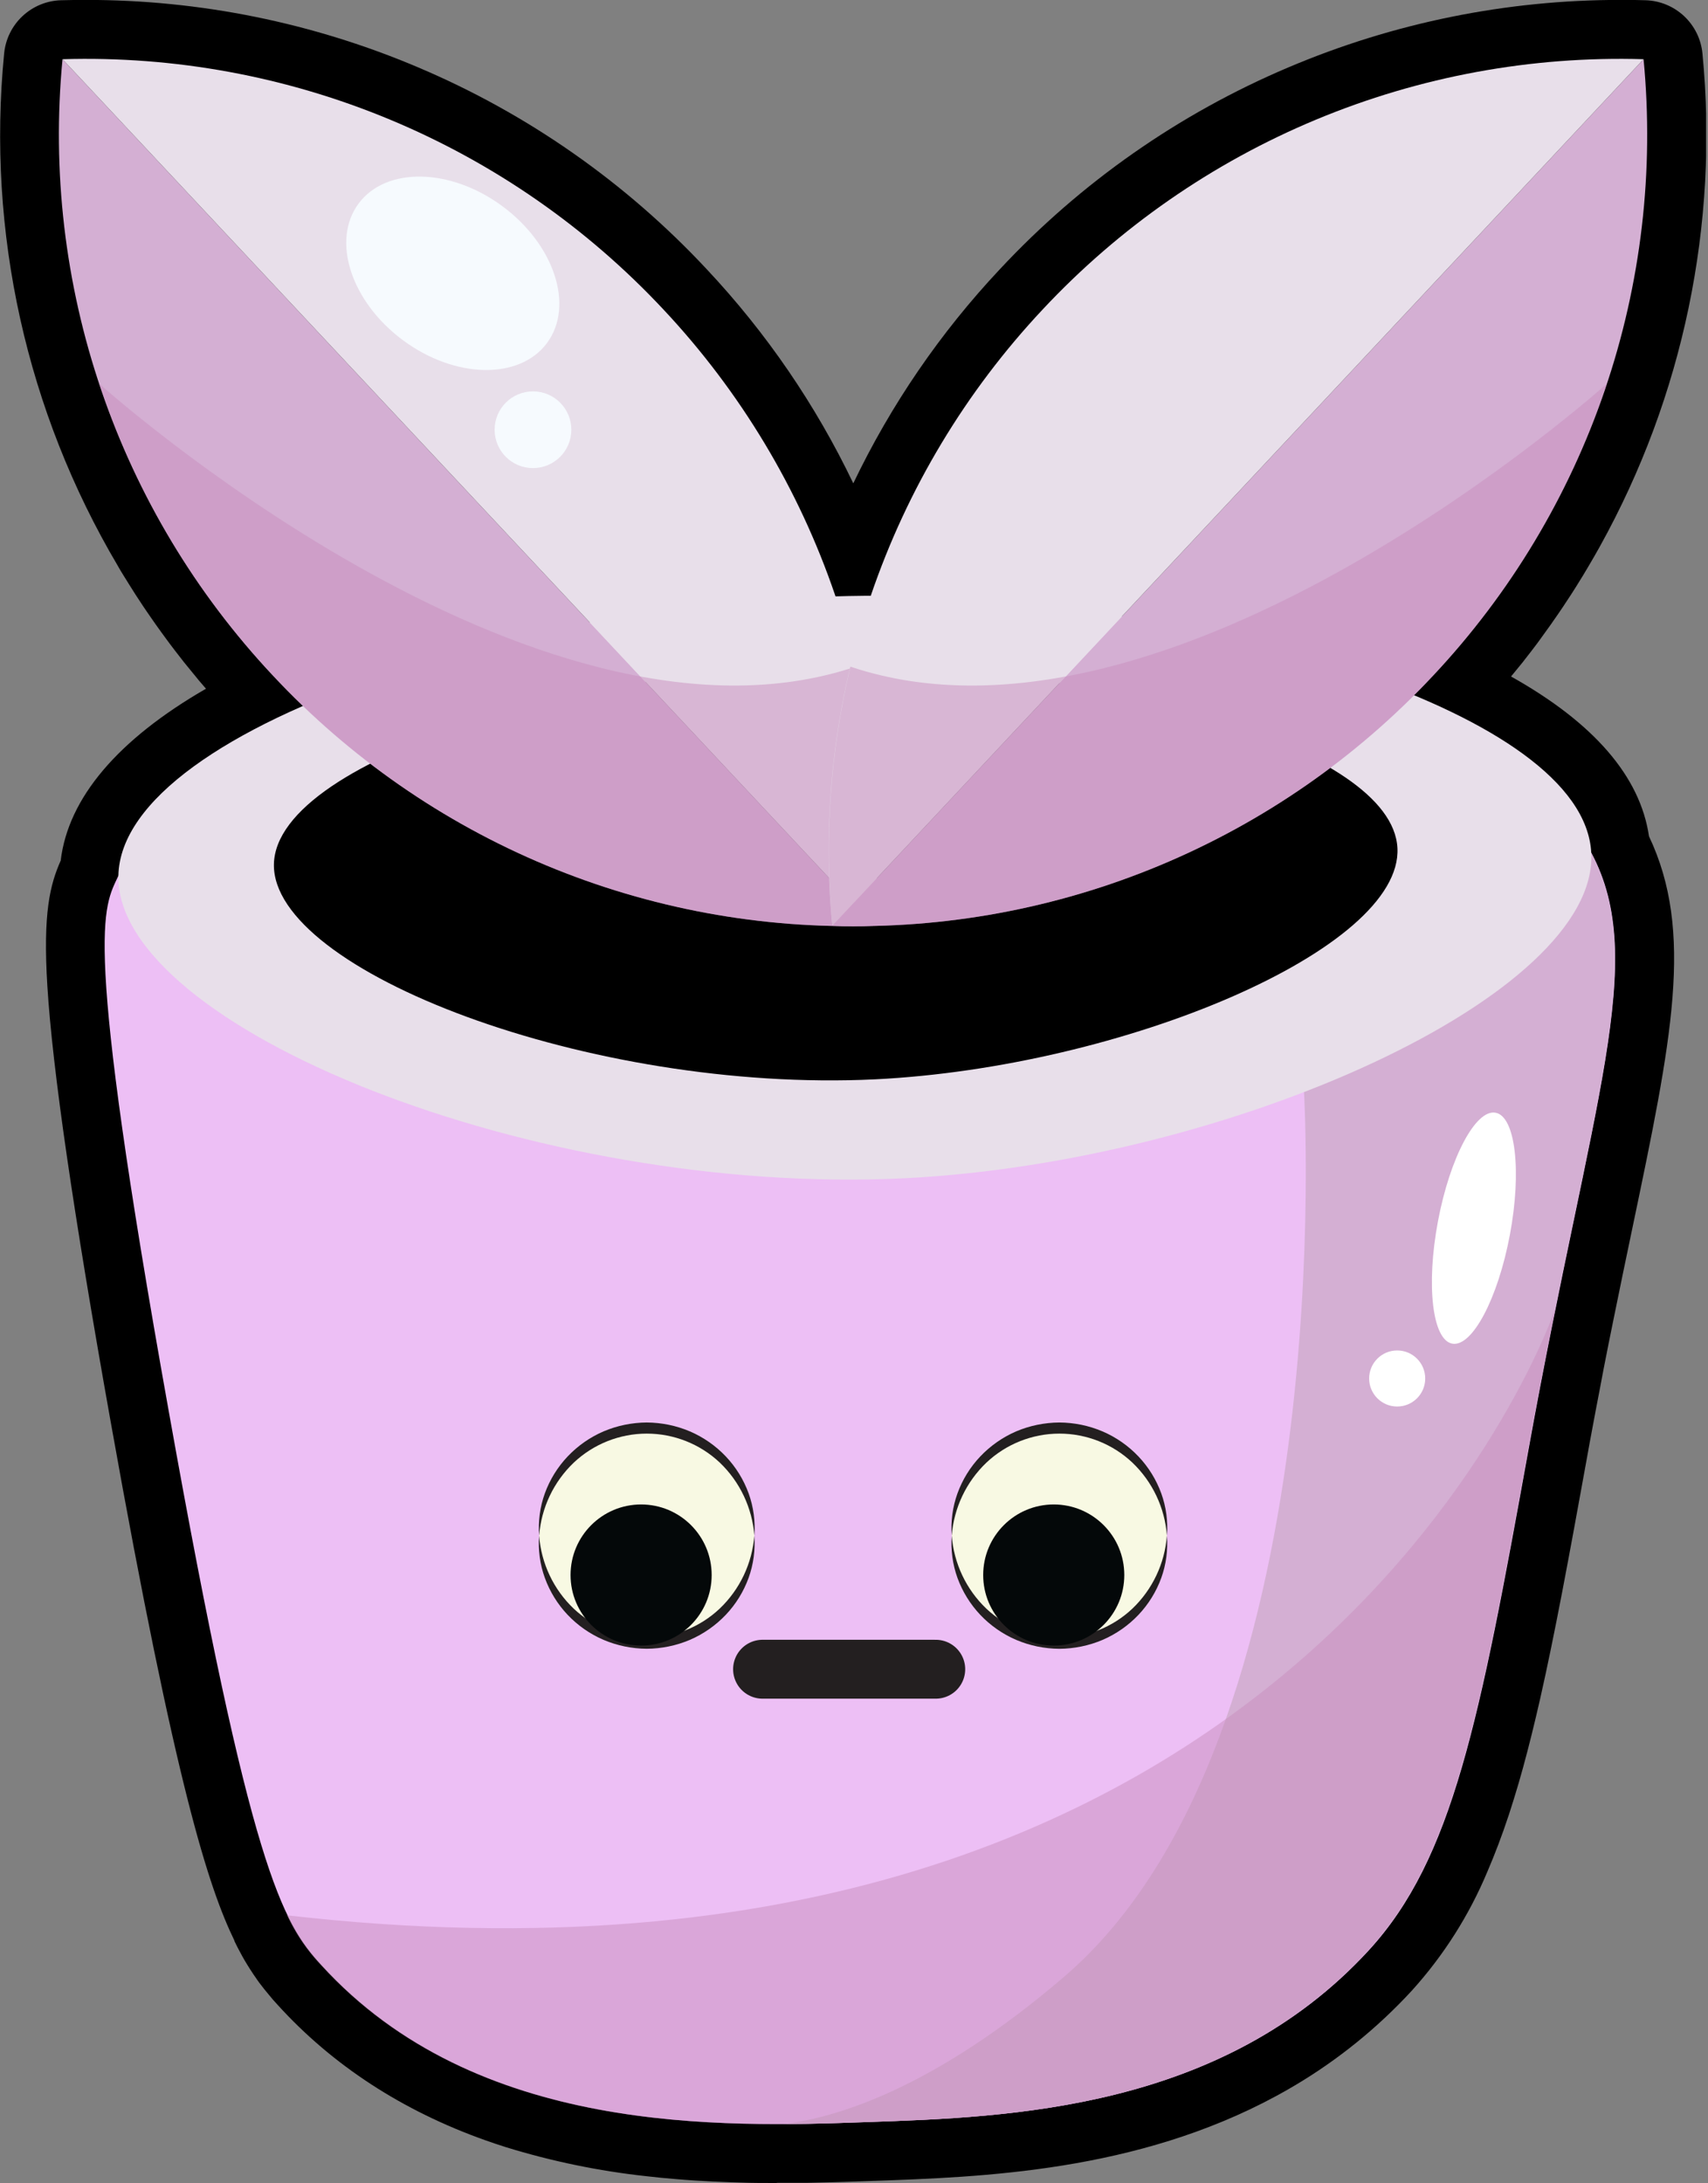 <svg width="435" height="556" viewBox="0 0 435 556" fill="none" xmlns="http://www.w3.org/2000/svg">
<rect x="0" y="0" width="435" height="556" fill="#808080" stroke="none"/>
<g clip-path="url(#clip0_6248_301)">
<path d="M197.7 555.931C194.63 555.931 191.61 555.931 188.7 555.821L186.37 555.751C183.16 555.641 179.97 555.491 176.91 555.291C175.303 555.191 173.683 555.071 172.05 554.931C169.57 554.731 167.05 554.481 164.64 554.201C152.495 552.88 140.504 550.402 128.83 546.801C127.09 546.251 125.36 545.671 123.67 545.071C102.54 537.581 84.67 525.961 70.67 510.521L69.49 509.211L68.66 508.211L67.98 507.391C67.82 507.211 67.35 506.631 67.32 506.591C66.91 506.081 66.46 505.501 66.01 504.901L65.95 504.811C65.72 504.501 65.48 504.171 65.25 503.811L65.16 503.681C64.96 503.401 64.76 503.121 64.57 502.831L64.48 502.701L63.83 501.701C63.81 501.665 63.786 501.632 63.76 501.601C62.82 500.131 61.89 498.601 61.02 496.901L60.97 496.821C60.76 496.431 60.55 496.021 60.34 495.611C60.34 495.561 60.29 495.511 60.27 495.471C60.11 495.141 59.9 494.731 59.7 494.311V494.201C53.16 480.681 44.82 455.321 28.21 362.201C18.65 308.661 13.37 272.311 12.06 251.101C10.91 232.471 12.74 225.311 15.46 219.161C17.36 203.241 29.99 188.351 52.46 175.391C51.83 174.671 51.21 173.941 50.59 173.211C50.34 172.901 50.08 172.591 49.83 172.271L49.26 171.581C48.44 170.581 47.61 169.581 46.81 168.581L46.17 167.751L45.91 167.421C45 166.251 44.08 165.071 43.19 163.881L42.67 163.171L42.49 162.931C41.55 161.651 40.61 160.371 39.7 159.081C39.56 158.901 39.19 158.351 39.19 158.351C38.24 156.991 37.28 155.611 36.35 154.221C36.26 154.071 36.14 153.891 36.02 153.711C35.02 152.231 34.09 150.771 33.17 149.291L32.93 148.911C31.93 147.261 30.93 145.761 30.11 144.291C30.077 144.222 30.04 144.156 30 144.091C6.756 104.783 -3.383 59.101 1.05 13.651C1.393 10.005 3.057 6.61 5.73 4.107C8.403 1.604 11.899 0.164 15.56 0.061C17.61 0.011 19.69 -0.019 21.74 -0.019C50.88 -0.063 79.729 5.788 106.55 17.181C134.367 28.968 159.393 46.477 180 68.571C195.166 84.72 207.753 103.109 217.32 123.091C226.884 103.108 239.472 84.718 254.64 68.571C275.243 46.478 300.265 28.968 328.08 17.181C354.905 5.788 383.756 -0.063 412.9 -0.019C414.95 -0.019 417.03 -0.019 419.08 0.061C422.74 0.164 426.237 1.604 428.909 4.107C431.582 6.61 433.247 10.005 433.59 13.651C437.793 57.149 428.692 100.898 407.49 139.111C407.463 139.152 407.439 139.195 407.42 139.241V139.241C406.55 140.801 405.63 142.411 404.67 144.031C404.61 144.131 404.56 144.231 404.5 144.321C403.63 145.791 402.72 147.321 401.7 148.921L401.5 149.251C400.55 150.761 399.6 152.251 398.63 153.681L398.28 154.221C397.353 155.614 396.403 156.998 395.43 158.371C395.43 158.371 395.08 158.891 394.94 159.081C394 160.414 393.04 161.747 392.06 163.081L391.93 163.261C391.78 163.481 391.62 163.691 391.46 163.901C390.55 165.121 389.62 166.311 388.69 167.511L388.45 167.811L387.82 168.631C386.9 169.778 385.963 170.924 385.01 172.071L384.84 172.281C405.95 184.101 417.73 197.741 419.97 212.971C431.52 237.351 425.8 264.701 415.71 312.901C414.17 320.281 412.57 327.901 410.88 336.271C410.06 340.271 409.23 344.427 408.39 348.741L407.39 354.041L406.53 358.511L405.71 362.881L404.89 367.271C404.63 368.741 404.36 370.211 404.09 371.711C399.54 396.831 396.03 415.901 392.27 432.531C391.55 435.691 390.83 438.741 390.12 441.601C389.41 444.461 388.63 447.481 387.89 450.161C387.5 451.551 387.12 452.921 386.73 454.261C385.93 456.981 385.11 459.621 384.29 462.131C382.54 467.421 380.75 472.131 378.8 476.671C374.158 487.765 367.665 497.99 359.6 506.911C350.863 516.405 340.783 524.568 329.68 531.141C328.18 532.021 326.68 532.891 325.13 533.721C289.43 553.081 250.24 554.431 221.63 555.421L216.55 555.601L213.87 555.681L211.09 555.761C209.33 555.811 207.53 555.851 205.7 555.881H202.6C201.09 555.881 199.6 555.881 198.02 555.881L197.7 555.931Z" fill="black"/>
<path d="M30.151 223.02C85.681 169.34 179.881 159.58 216.151 159.78C263.691 160.04 308.551 163.78 405.321 217.23C419.951 244.66 405.321 280.29 389.321 369.01C376.811 438.2 370.091 473.32 348.561 496.74C311.221 537.32 257.271 539.16 221.051 540.41C183.901 541.72 121.361 543.83 81.841 500.41C71.841 489.56 63.841 476.2 43.011 359.59C20.891 236.22 26.351 231.3 30.151 223.02Z" fill="#EDBFF5"/>
<path d="M372.83 200.189L332.11 278.089C332.11 278.089 341.88 442.689 270.99 503.429C237.78 531.879 213.06 539.289 199.52 540.919C207.26 540.919 214.519 540.639 220.959 540.409C257.179 539.159 311.129 537.319 348.469 496.739C369.999 473.319 376.719 438.199 389.229 369.009C405.289 280.289 419.899 244.659 405.229 217.229C393.759 210.829 382.97 205.219 372.83 200.189Z" fill="#D4AFD3"/>
<path d="M30.15 223.021C30.9 184.351 141.481 149.161 233.521 151.861C306.521 153.961 403.461 180.991 405.271 217.231C407.081 253.471 313.611 295.761 230.781 300.041C135.761 304.831 29.4 261.171 30.15 223.021Z" fill="#E8DFEA"/>
<path d="M69.76 220.08C70.32 192.59 154.7 167.53 224.9 169.44C280.66 170.95 354.52 190.16 355.9 215.94C357.28 241.72 286.02 271.78 222.79 274.87C150.39 278.35 69.24 247.24 69.76 220.08Z" fill="black"/>
<path opacity="0.5" d="M396.109 333.27C396.109 333.37 333.799 517.72 73.109 487.76C75.284 492.413 78.19 496.688 81.719 500.42C121.239 543.83 183.779 541.72 220.929 540.42C257.149 539.17 311.099 537.33 348.439 496.75C369.969 473.33 376.689 438.21 389.199 369.02C391.589 356 393.909 344.14 396.109 333.27Z" fill="#C88FBF"/>
<path d="M384.537 314.493C387.588 298.253 385.961 284.317 380.902 283.367C375.843 282.416 369.269 294.811 366.218 311.051C363.167 327.292 364.794 341.227 369.853 342.178C374.912 343.128 381.486 330.733 384.537 314.493Z" fill="white"/>
<path d="M355.839 358.19C359.783 358.19 362.979 354.993 362.979 351.05C362.979 347.107 359.783 343.91 355.839 343.91C351.896 343.91 348.699 347.107 348.699 351.05C348.699 354.993 351.896 358.19 355.839 358.19Z" fill="white"/>
<path d="M69.471 172.01C88.99 192.903 112.738 209.396 139.132 220.39C165.527 231.385 193.961 236.628 222.541 235.77L15.921 15.08C13.186 43.541 16.548 72.257 25.781 99.317C35.015 126.376 49.909 151.158 69.471 172.01V172.01Z" fill="#D4AFD3"/>
<path d="M15.92 15.081L222.54 235.77C225.273 207.308 221.91 178.589 212.675 151.528C203.439 124.467 188.544 99.684 168.98 78.831C149.46 57.942 125.713 41.452 99.321 30.459C72.928 19.467 44.497 14.224 15.92 15.081V15.081Z" fill="#E8DFEA"/>
<path opacity="0.5" d="M222.54 235.77C224.627 213.666 223.07 191.369 217.93 169.77C136 197.31 25.33 97.77 25.24 97.68C34.421 125.361 49.513 150.713 69.47 171.979C88.987 192.878 112.734 209.377 139.128 220.376C165.523 231.376 193.958 236.623 222.54 235.77V235.77Z" fill="#C88FBF"/>
<path d="M139.334 87.326C146.304 77.883 141.201 62.292 127.937 52.502C114.673 42.712 98.27 42.431 91.301 51.873C84.331 61.316 89.434 76.907 102.699 86.697C115.963 96.487 132.365 96.768 139.334 87.326Z" fill="#F6FAFE"/>
<path d="M135.741 119.21C141.137 119.21 145.511 114.836 145.511 109.44C145.511 104.044 141.137 99.67 135.741 99.67C130.345 99.67 125.971 104.044 125.971 109.44C125.971 114.836 130.345 119.21 135.741 119.21Z" fill="#F6FAFE"/>
<path d="M365.041 172.01C345.521 192.903 321.773 209.396 295.379 220.39C268.985 231.385 240.55 236.628 211.971 235.77L418.591 15.08C421.325 43.541 417.964 72.257 408.73 99.317C399.496 126.376 384.603 151.158 365.041 172.01V172.01Z" fill="#D4AFD3"/>
<path d="M418.591 15.081L211.97 235.77C209.237 207.308 212.6 178.589 221.836 151.528C231.071 124.467 245.967 99.684 265.531 78.831C285.051 57.942 308.798 41.452 335.19 30.459C361.582 19.467 390.014 14.224 418.591 15.081V15.081Z" fill="#E8DFEA"/>
<path opacity="0.5" d="M211.97 235.77C209.883 213.666 211.441 191.369 216.58 169.77C298.51 197.31 409.18 97.77 409.27 97.68C400.089 125.361 384.997 150.713 365.04 171.979C345.523 192.878 321.776 209.377 295.382 220.376C268.988 231.376 240.552 236.623 211.97 235.77V235.77Z" fill="#C88FBF"/>
<path d="M164.71 418.46C179.837 418.46 192.1 406.197 192.1 391.07C192.1 375.943 179.837 363.68 164.71 363.68C149.583 363.68 137.32 375.943 137.32 391.07C137.32 406.197 149.583 418.46 164.71 418.46Z" fill="#F8F9E3"/>
<path d="M269.8 418.46C284.927 418.46 297.19 406.197 297.19 391.07C297.19 375.943 284.927 363.68 269.8 363.68C254.673 363.68 242.41 375.943 242.41 391.07C242.41 406.197 254.673 418.46 269.8 418.46Z" fill="#F8F9E3"/>
<path d="M137.319 391.07C137.029 387.425 137.52 383.76 138.759 380.32C140.028 376.822 142.002 373.623 144.559 370.92C147.147 368.188 150.263 366.01 153.719 364.52C157.2 363.046 160.939 362.278 164.719 362.26C168.5 362.278 172.24 363.05 175.719 364.53C179.172 366.015 182.286 368.19 184.869 370.92C187.424 373.624 189.398 376.823 190.669 380.32C191.906 383.76 192.401 387.424 192.119 391.07C191.578 383.997 188.444 377.373 183.319 372.47C178.286 367.73 171.633 365.091 164.719 365.09C157.807 365.095 151.158 367.738 146.129 372.48C140.996 377.374 137.857 383.997 137.319 391.07Z" fill="#231F20"/>
<path d="M192.11 391.07C192.391 394.716 191.897 398.38 190.66 401.82C189.392 405.319 187.418 408.518 184.86 411.22C182.273 413.947 179.161 416.121 175.71 417.61C172.229 419.086 168.49 419.857 164.71 419.88C160.929 419.858 157.19 419.087 153.71 417.61C150.254 416.124 147.138 413.95 144.55 411.22C141.996 408.516 140.026 405.317 138.76 401.82C137.513 398.382 137.018 394.716 137.31 391.07C137.84 398.143 140.976 404.767 146.11 409.66C151.138 414.404 157.787 417.047 164.7 417.05C171.612 417.047 178.262 414.404 183.29 409.66C188.426 404.767 191.569 398.144 192.11 391.07Z" fill="#231F20"/>
<path d="M163.281 419.071C173.205 419.071 181.251 411.025 181.251 401.101C181.251 391.176 173.205 383.131 163.281 383.131C153.356 383.131 145.311 391.176 145.311 401.101C145.311 411.025 153.356 419.071 163.281 419.071Z" fill="#040809"/>
<path d="M242.399 391.07C242.118 387.424 242.612 383.76 243.849 380.32C245.114 376.82 247.089 373.62 249.649 370.92C252.235 368.19 255.348 366.013 258.799 364.52C262.281 363.048 266.019 362.28 269.799 362.26C273.581 362.276 277.32 363.048 280.799 364.53C284.257 366.013 287.374 368.187 289.959 370.92C292.514 373.624 294.488 376.823 295.759 380.32C296.998 383.76 297.489 387.425 297.199 391.07C296.666 383.995 293.531 377.368 288.399 372.47C283.37 367.729 276.72 365.089 269.809 365.09C262.897 365.095 256.248 367.738 251.219 372.48C246.086 377.376 242.945 383.997 242.399 391.07V391.07Z" fill="#231F20"/>
<path d="M297.189 391.07C297.484 394.718 296.996 398.386 295.759 401.83C294.488 405.327 292.514 408.526 289.959 411.23C287.373 413.957 284.26 416.131 280.809 417.62C277.328 419.096 273.59 419.867 269.809 419.89C266.028 419.87 262.289 419.098 258.809 417.62C255.354 416.134 252.237 413.96 249.649 411.23C247.096 408.524 245.123 405.326 243.849 401.83C242.612 398.39 242.118 394.726 242.399 391.08C242.938 398.153 246.076 404.775 251.209 409.67C256.237 414.414 262.887 417.057 269.799 417.06C276.711 417.055 283.36 414.412 288.389 409.67C293.521 404.772 296.656 398.145 297.189 391.07V391.07Z" fill="#231F20"/>
<path d="M268.37 419.071C278.295 419.071 286.34 411.025 286.34 401.101C286.34 391.176 278.295 383.131 268.37 383.131C258.446 383.131 250.4 391.176 250.4 401.101C250.4 411.025 258.446 419.071 268.37 419.071Z" fill="#040809"/>
<path d="M238.321 425.09H194.211" stroke="#231F20" stroke-width="15" stroke-miterlimit="10" stroke-linecap="round"/>
</g>
<defs>
<clipPath id="clip0_6248_301">
<rect width="434.51" height="555.93" fill="white"/>
</clipPath>
</defs>
</svg>

